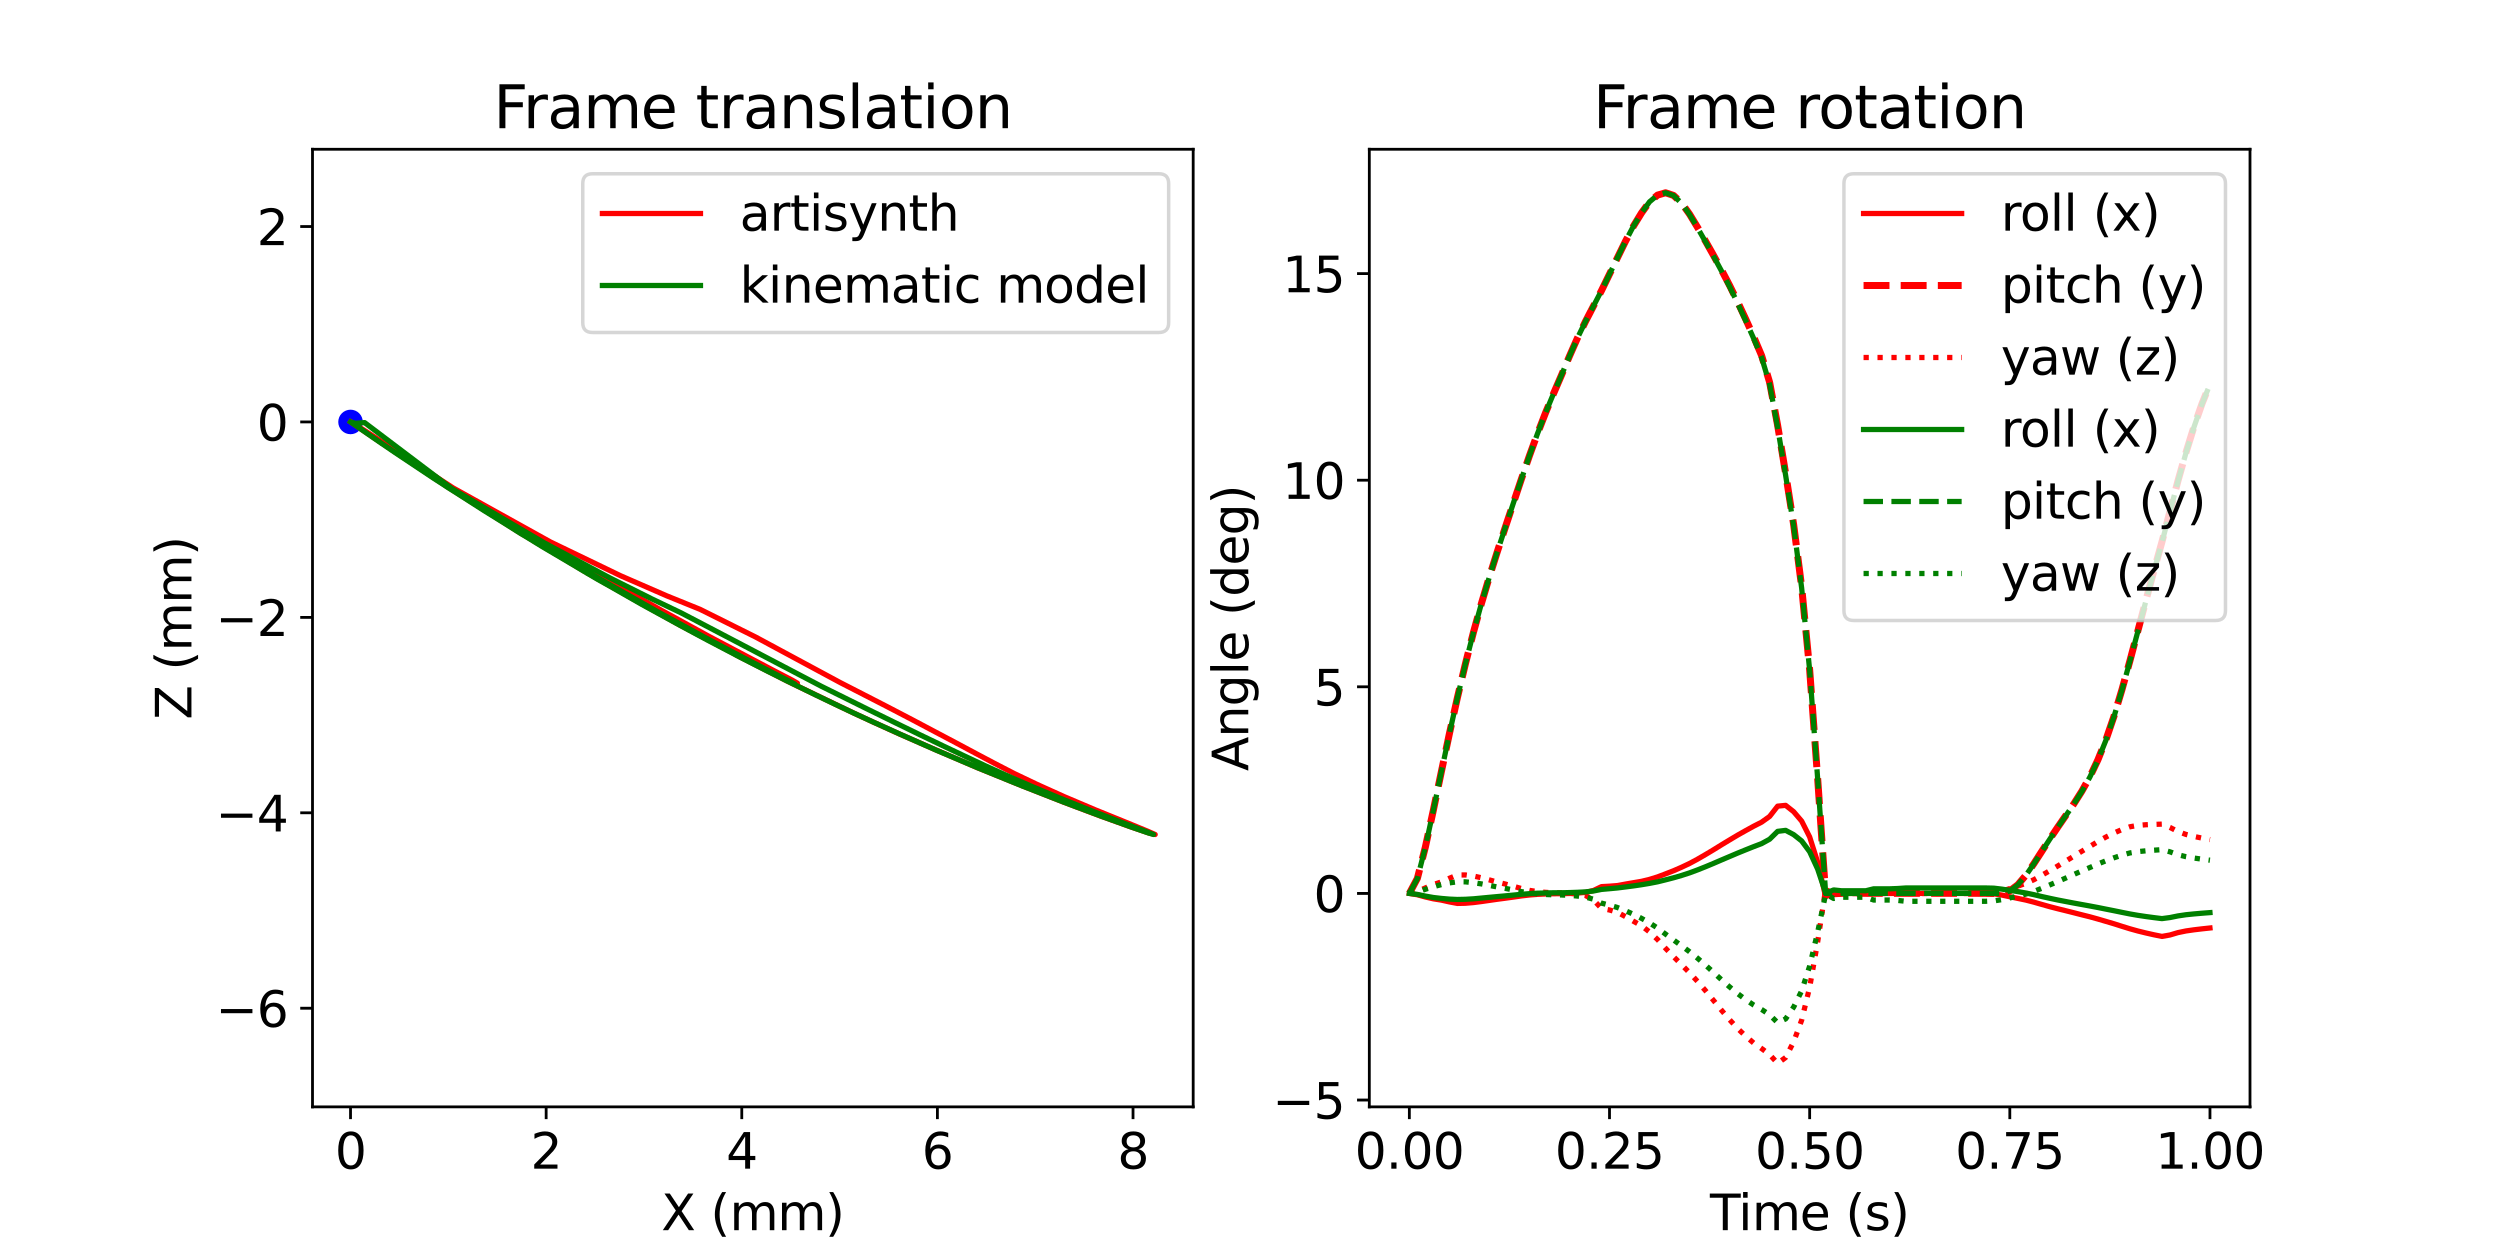 <?xml version="1.0" encoding="utf-8" standalone="no"?>
<!DOCTYPE svg PUBLIC "-//W3C//DTD SVG 1.1//EN"
  "http://www.w3.org/Graphics/SVG/1.1/DTD/svg11.dtd">
<svg height="354.96pt" version="1.1" viewBox="0 0 713.52 354.96" width="713.52pt" xmlns="http://www.w3.org/2000/svg" xmlns:xlink="http://www.w3.org/1999/xlink">
 <defs>
  <style type="text/css">*{stroke-linecap:butt;stroke-linejoin:round;}</style>
 </defs>
 <g id="figure_1">
  <g id="patch_1">
   <path d="M 0 354.96 
L 713.52 354.96 
L 713.52 0 
L 0 0 
z
" style="fill:#ffffff;"/>
  </g>
  <g id="axes_1">
   <g id="patch_2">
    <path d="M 89.19 315.914 
L 340.544 315.914 
L 340.544 42.595 
L 89.19 42.595 
z
" style="fill:#ffffff;"/>
   </g>
   <g id="PathCollection_1">
    <defs>
     <path d="M 0 3 
C 0.796 3 1.559 2.684 2.121 2.121 
C 2.684 1.559 3 0.796 3 0 
C 3 -0.796 2.684 -1.559 2.121 -2.121 
C 1.559 -2.684 0.796 -3 0 -3 
C -0.796 -3 -1.559 -2.684 -2.121 -2.121 
C -2.684 -1.559 -3 -0.796 -3 0 
C -3 0.796 -2.684 1.559 -2.121 2.121 
C -1.559 2.684 -0.796 3 0 3 
z
" id="mba38cf6334" style="stroke:#0000ff;"/>
    </defs>
    <g clip-path="url(#pe59503433f)">
     <use style="fill:#0000ff;stroke:#0000ff;" x="100.042" xlink:href="#mba38cf6334" y="120.428"/>
    </g>
   </g>
   <g id="matplotlib.axis_1">
    <g id="xtick_1">
     <g id="line2d_1">
      <defs>
       <path d="M 0 0 
L 0 3.5 
" id="m2011015e40" style="stroke:#000000;stroke-width:0.8;"/>
      </defs>
      <g>
       <use style="stroke:#000000;stroke-width:0.8;" x="100.042" xlink:href="#m2011015e40" y="315.914"/>
      </g>
     </g>
     <g id="text_1">
      <!-- 0 -->
      <g transform="translate(95.589 333.552)scale(0.14 -0.14)">
       <defs>
        <path d="M 2034 4250 
Q 1547 4250 1301 3770 
Q 1056 3291 1056 2328 
Q 1056 1369 1301 889 
Q 1547 409 2034 409 
Q 2525 409 2770 889 
Q 3016 1369 3016 2328 
Q 3016 3291 2770 3770 
Q 2525 4250 2034 4250 
z
M 2034 4750 
Q 2819 4750 3233 4129 
Q 3647 3509 3647 2328 
Q 3647 1150 3233 529 
Q 2819 -91 2034 -91 
Q 1250 -91 836 529 
Q 422 1150 422 2328 
Q 422 3509 836 4129 
Q 1250 4750 2034 4750 
z
" id="DejaVuSans-30" transform="scale(0.016)"/>
       </defs>
       <use xlink:href="#DejaVuSans-30"/>
      </g>
     </g>
    </g>
    <g id="xtick_2">
     <g id="line2d_2">
      <g>
       <use style="stroke:#000000;stroke-width:0.8;" x="155.876" xlink:href="#m2011015e40" y="315.914"/>
      </g>
     </g>
     <g id="text_2">
      <!-- 2 -->
      <g transform="translate(151.422 333.552)scale(0.14 -0.14)">
       <defs>
        <path d="M 1228 531 
L 3431 531 
L 3431 0 
L 469 0 
L 469 531 
Q 828 903 1448 1529 
Q 2069 2156 2228 2338 
Q 2531 2678 2651 2914 
Q 2772 3150 2772 3378 
Q 2772 3750 2511 3984 
Q 2250 4219 1831 4219 
Q 1534 4219 1204 4116 
Q 875 4013 500 3803 
L 500 4441 
Q 881 4594 1212 4672 
Q 1544 4750 1819 4750 
Q 2544 4750 2975 4387 
Q 3406 4025 3406 3419 
Q 3406 3131 3298 2873 
Q 3191 2616 2906 2266 
Q 2828 2175 2409 1742 
Q 1991 1309 1228 531 
z
" id="DejaVuSans-32" transform="scale(0.016)"/>
       </defs>
       <use xlink:href="#DejaVuSans-32"/>
      </g>
     </g>
    </g>
    <g id="xtick_3">
     <g id="line2d_3">
      <g>
       <use style="stroke:#000000;stroke-width:0.8;" x="211.709" xlink:href="#m2011015e40" y="315.914"/>
      </g>
     </g>
     <g id="text_3">
      <!-- 4 -->
      <g transform="translate(207.255 333.552)scale(0.14 -0.14)">
       <defs>
        <path d="M 2419 4116 
L 825 1625 
L 2419 1625 
L 2419 4116 
z
M 2253 4666 
L 3047 4666 
L 3047 1625 
L 3713 1625 
L 3713 1100 
L 3047 1100 
L 3047 0 
L 2419 0 
L 2419 1100 
L 313 1100 
L 313 1709 
L 2253 4666 
z
" id="DejaVuSans-34" transform="scale(0.016)"/>
       </defs>
       <use xlink:href="#DejaVuSans-34"/>
      </g>
     </g>
    </g>
    <g id="xtick_4">
     <g id="line2d_4">
      <g>
       <use style="stroke:#000000;stroke-width:0.8;" x="267.542" xlink:href="#m2011015e40" y="315.914"/>
      </g>
     </g>
     <g id="text_4">
      <!-- 6 -->
      <g transform="translate(263.088 333.552)scale(0.14 -0.14)">
       <defs>
        <path d="M 2113 2584 
Q 1688 2584 1439 2293 
Q 1191 2003 1191 1497 
Q 1191 994 1439 701 
Q 1688 409 2113 409 
Q 2538 409 2786 701 
Q 3034 994 3034 1497 
Q 3034 2003 2786 2293 
Q 2538 2584 2113 2584 
z
M 3366 4563 
L 3366 3988 
Q 3128 4100 2886 4159 
Q 2644 4219 2406 4219 
Q 1781 4219 1451 3797 
Q 1122 3375 1075 2522 
Q 1259 2794 1537 2939 
Q 1816 3084 2150 3084 
Q 2853 3084 3261 2657 
Q 3669 2231 3669 1497 
Q 3669 778 3244 343 
Q 2819 -91 2113 -91 
Q 1303 -91 875 529 
Q 447 1150 447 2328 
Q 447 3434 972 4092 
Q 1497 4750 2381 4750 
Q 2619 4750 2861 4703 
Q 3103 4656 3366 4563 
z
" id="DejaVuSans-36" transform="scale(0.016)"/>
       </defs>
       <use xlink:href="#DejaVuSans-36"/>
      </g>
     </g>
    </g>
    <g id="xtick_5">
     <g id="line2d_5">
      <g>
       <use style="stroke:#000000;stroke-width:0.8;" x="323.375" xlink:href="#m2011015e40" y="315.914"/>
      </g>
     </g>
     <g id="text_5">
      <!-- 8 -->
      <g transform="translate(318.921 333.552)scale(0.14 -0.14)">
       <defs>
        <path d="M 2034 2216 
Q 1584 2216 1326 1975 
Q 1069 1734 1069 1313 
Q 1069 891 1326 650 
Q 1584 409 2034 409 
Q 2484 409 2743 651 
Q 3003 894 3003 1313 
Q 3003 1734 2745 1975 
Q 2488 2216 2034 2216 
z
M 1403 2484 
Q 997 2584 770 2862 
Q 544 3141 544 3541 
Q 544 4100 942 4425 
Q 1341 4750 2034 4750 
Q 2731 4750 3128 4425 
Q 3525 4100 3525 3541 
Q 3525 3141 3298 2862 
Q 3072 2584 2669 2484 
Q 3125 2378 3379 2068 
Q 3634 1759 3634 1313 
Q 3634 634 3220 271 
Q 2806 -91 2034 -91 
Q 1263 -91 848 271 
Q 434 634 434 1313 
Q 434 1759 690 2068 
Q 947 2378 1403 2484 
z
M 1172 3481 
Q 1172 3119 1398 2916 
Q 1625 2713 2034 2713 
Q 2441 2713 2670 2916 
Q 2900 3119 2900 3481 
Q 2900 3844 2670 4047 
Q 2441 4250 2034 4250 
Q 1625 4250 1398 4047 
Q 1172 3844 1172 3481 
z
" id="DejaVuSans-38" transform="scale(0.016)"/>
       </defs>
       <use xlink:href="#DejaVuSans-38"/>
      </g>
     </g>
    </g>
    <g id="text_6">
     <!-- X (mm) -->
     <g transform="translate(188.748 351.102)scale(0.14 -0.14)">
      <defs>
       <path d="M 403 4666 
L 1081 4666 
L 2241 2931 
L 3406 4666 
L 4084 4666 
L 2584 2425 
L 4184 0 
L 3506 0 
L 2194 1984 
L 872 0 
L 191 0 
L 1856 2491 
L 403 4666 
z
" id="DejaVuSans-58" transform="scale(0.016)"/>
       <path id="DejaVuSans-20" transform="scale(0.016)"/>
       <path d="M 1984 4856 
Q 1566 4138 1362 3434 
Q 1159 2731 1159 2009 
Q 1159 1288 1364 580 
Q 1569 -128 1984 -844 
L 1484 -844 
Q 1016 -109 783 600 
Q 550 1309 550 2009 
Q 550 2706 781 3412 
Q 1013 4119 1484 4856 
L 1984 4856 
z
" id="DejaVuSans-28" transform="scale(0.016)"/>
       <path d="M 3328 2828 
Q 3544 3216 3844 3400 
Q 4144 3584 4550 3584 
Q 5097 3584 5394 3201 
Q 5691 2819 5691 2113 
L 5691 0 
L 5113 0 
L 5113 2094 
Q 5113 2597 4934 2840 
Q 4756 3084 4391 3084 
Q 3944 3084 3684 2787 
Q 3425 2491 3425 1978 
L 3425 0 
L 2847 0 
L 2847 2094 
Q 2847 2600 2669 2842 
Q 2491 3084 2119 3084 
Q 1678 3084 1418 2786 
Q 1159 2488 1159 1978 
L 1159 0 
L 581 0 
L 581 3500 
L 1159 3500 
L 1159 2956 
Q 1356 3278 1631 3431 
Q 1906 3584 2284 3584 
Q 2666 3584 2933 3390 
Q 3200 3197 3328 2828 
z
" id="DejaVuSans-6d" transform="scale(0.016)"/>
       <path d="M 513 4856 
L 1013 4856 
Q 1481 4119 1714 3412 
Q 1947 2706 1947 2009 
Q 1947 1309 1714 600 
Q 1481 -109 1013 -844 
L 513 -844 
Q 928 -128 1133 580 
Q 1338 1288 1338 2009 
Q 1338 2731 1133 3434 
Q 928 4138 513 4856 
z
" id="DejaVuSans-29" transform="scale(0.016)"/>
      </defs>
      <use xlink:href="#DejaVuSans-58"/>
      <use x="68.506" xlink:href="#DejaVuSans-20"/>
      <use x="100.293" xlink:href="#DejaVuSans-28"/>
      <use x="139.307" xlink:href="#DejaVuSans-6d"/>
      <use x="236.719" xlink:href="#DejaVuSans-6d"/>
      <use x="334.131" xlink:href="#DejaVuSans-29"/>
     </g>
    </g>
   </g>
   <g id="matplotlib.axis_2">
    <g id="ytick_1">
     <g id="line2d_6">
      <defs>
       <path d="M 0 0 
L -3.5 0 
" id="mb237caf144" style="stroke:#000000;stroke-width:0.8;"/>
      </defs>
      <g>
       <use style="stroke:#000000;stroke-width:0.8;" x="89.19" xlink:href="#mb237caf144" y="287.758"/>
      </g>
     </g>
     <g id="text_7">
      <!-- −6 -->
      <g transform="translate(61.551 293.077)scale(0.14 -0.14)">
       <defs>
        <path d="M 678 2272 
L 4684 2272 
L 4684 1741 
L 678 1741 
L 678 2272 
z
" id="DejaVuSans-2212" transform="scale(0.016)"/>
       </defs>
       <use xlink:href="#DejaVuSans-2212"/>
       <use x="83.789" xlink:href="#DejaVuSans-36"/>
      </g>
     </g>
    </g>
    <g id="ytick_2">
     <g id="line2d_7">
      <g>
       <use style="stroke:#000000;stroke-width:0.8;" x="89.19" xlink:href="#mb237caf144" y="231.981"/>
      </g>
     </g>
     <g id="text_8">
      <!-- −4 -->
      <g transform="translate(61.551 237.3)scale(0.14 -0.14)">
       <use xlink:href="#DejaVuSans-2212"/>
       <use x="83.789" xlink:href="#DejaVuSans-34"/>
      </g>
     </g>
    </g>
    <g id="ytick_3">
     <g id="line2d_8">
      <g>
       <use style="stroke:#000000;stroke-width:0.8;" x="89.19" xlink:href="#mb237caf144" y="176.205"/>
      </g>
     </g>
     <g id="text_9">
      <!-- −2 -->
      <g transform="translate(61.551 181.523)scale(0.14 -0.14)">
       <use xlink:href="#DejaVuSans-2212"/>
       <use x="83.789" xlink:href="#DejaVuSans-32"/>
      </g>
     </g>
    </g>
    <g id="ytick_4">
     <g id="line2d_9">
      <g>
       <use style="stroke:#000000;stroke-width:0.8;" x="89.19" xlink:href="#mb237caf144" y="120.428"/>
      </g>
     </g>
     <g id="text_10">
      <!-- 0 -->
      <g transform="translate(73.282 125.747)scale(0.14 -0.14)">
       <use xlink:href="#DejaVuSans-30"/>
      </g>
     </g>
    </g>
    <g id="ytick_5">
     <g id="line2d_10">
      <g>
       <use style="stroke:#000000;stroke-width:0.8;" x="89.19" xlink:href="#mb237caf144" y="64.651"/>
      </g>
     </g>
     <g id="text_11">
      <!-- 2 -->
      <g transform="translate(73.282 69.97)scale(0.14 -0.14)">
       <use xlink:href="#DejaVuSans-32"/>
      </g>
     </g>
    </g>
    <g id="text_12">
     <!-- Z (mm) -->
     <g transform="translate(54.639 205.374)rotate(-90)scale(0.14 -0.14)">
      <defs>
       <path d="M 359 4666 
L 4025 4666 
L 4025 4184 
L 1075 531 
L 4097 531 
L 4097 0 
L 288 0 
L 288 481 
L 3238 4134 
L 359 4134 
L 359 4666 
z
" id="DejaVuSans-5a" transform="scale(0.016)"/>
      </defs>
      <use xlink:href="#DejaVuSans-5a"/>
      <use x="68.506" xlink:href="#DejaVuSans-20"/>
      <use x="100.293" xlink:href="#DejaVuSans-28"/>
      <use x="139.307" xlink:href="#DejaVuSans-6d"/>
      <use x="236.719" xlink:href="#DejaVuSans-6d"/>
      <use x="334.131" xlink:href="#DejaVuSans-29"/>
     </g>
    </g>
   </g>
   <g id="line2d_11">
    <path clip-path="url(#pe59503433f)" d="M 100.042 120.428 
L 109.014 126.509 
L 127.678 138.942 
L 148.497 152.107 
L 167.552 163.492 
L 183.036 172.295 
L 194.336 178.561 
L 202.005 182.596 
L 206.656 185.054 
L 208.973 186.276 
L 209.842 186.755 
L 210.107 186.917 
L 210.398 187.09 
L 211.604 187.707 
L 213.839 188.849 
L 216.472 190.193 
L 219.163 191.567 
L 221.837 192.932 
L 224.487 194.285 
L 227.688 195.858 
L 232.9 198.359 
L 238.373 200.985 
L 243.486 203.438 
L 249.201 206.084 
L 256.775 209.515 
L 267.174 214.061 
L 278.983 219.121 
L 291.691 224.277 
L 303.742 229.012 
L 314.003 232.876 
L 322.853 236.045 
L 327.994 237.768 
L 329.691 238.172 
L 327.375 237.154 
L 321.14 234.597 
L 312.635 231.144 
L 303.729 227.369 
L 295.953 223.861 
L 289.462 220.767 
L 283.811 217.852 
L 278.49 215.034 
L 272.806 211.997 
L 266.809 208.829 
L 260.371 205.42 
L 252.913 201.534 
L 239.798 194.804 
L 215.65 181.805 
L 199.806 173.909 
L 190.274 170.047 
L 177.136 164.327 
L 157.083 154.669 
L 129.38 139.288 
L 103.236 122.357 
L 101.25 121.138 
L 100.112 120.366 
L 100.112 120.366 
L 100.112 120.366 
L 100.112 120.366 
L 100.07 120.337 
L 100.07 120.337 
L 100.07 120.337 
L 100.066 120.342 
L 100.055 120.355 
L 100.055 120.355 
L 100.055 120.355 
L 100.055 120.355 
L 100.055 120.355 
L 100.055 120.355 
L 100.055 120.355 
L 100.055 120.355 
L 100.055 120.355 
L 100.055 120.355 
L 100.056 120.356 
L 100.376 120.572 
L 101.616 121.415 
L 105.245 123.879 
L 112.629 128.894 
L 124 136.453 
L 138.455 145.725 
L 154.561 155.684 
L 170.721 165.181 
L 185.79 173.648 
L 199.343 180.938 
L 210.766 186.851 
L 219.635 191.288 
L 225.326 193.995 
L 227.58 194.979 
L 226.11 194.124 
L 221.3 191.627 
L 213.405 187.463 
L 202.579 181.746 
L 188.774 174.183 
L 173.749 165.661 
L 159.171 157.118 
L 146.292 149.245 
L 140.309 145.681 
L 137.785 144.232 
L 136.028 143.225 
L 134.802 142.522 
L 133.784 141.938 
L 132.875 141.416 
" style="fill:none;stroke:#ff0000;stroke-linecap:square;stroke-width:1.5;"/>
   </g>
   <g id="line2d_12">
    <path clip-path="url(#pe59503433f)" d="M 100.042 120.428 
L 108.97 126.598 
L 127.636 139.017 
L 148.452 152.169 
L 167.498 163.553 
L 182.949 172.377 
L 194.253 178.582 
L 201.883 182.679 
L 206.546 185.125 
L 208.882 186.335 
L 209.767 186.806 
L 210.048 186.959 
L 210.351 187.126 
L 211.564 187.745 
L 213.802 188.891 
L 216.439 190.235 
L 219.132 191.607 
L 221.829 192.943 
L 224.48 194.293 
L 227.695 195.85 
L 232.881 198.384 
L 238.356 201.007 
L 243.488 203.437 
L 249.206 206.072 
L 256.756 209.48 
L 267.12 214.064 
L 278.945 219.095 
L 291.619 224.256 
L 303.663 228.96 
L 313.911 232.804 
L 322.69 235.978 
L 327.706 237.723 
L 329.223 238.166 
L 326.709 237.184 
L 320.199 234.726 
L 311.42 231.341 
L 302.178 227.658 
L 294.016 224.246 
L 287.108 221.234 
L 280.968 218.444 
L 275.175 215.722 
L 269.004 212.801 
L 262.574 209.716 
L 255.732 206.385 
L 247.934 202.566 
L 234.449 195.888 
L 209.739 182.943 
L 194.389 174.918 
L 185.928 170.872 
L 174.05 164.925 
L 155.466 155.002 
L 128.966 139.449 
L 104.059 120.616 
L 101.417 120.804 
L 100.075 120.454 
L 100.075 120.454 
L 100.075 120.454 
L 100.075 120.454 
L 100.042 120.428 
L 100.042 120.428 
L 100.043 120.428 
L 100.042 120.428 
L 100.042 120.428 
L 100.042 120.428 
L 100.042 120.428 
L 100.042 120.428 
L 100.042 120.428 
L 100.042 120.428 
L 100.042 120.428 
L 100.042 120.428 
L 100.042 120.428 
L 100.042 120.428 
L 100.043 120.428 
L 100.402 120.559 
L 101.618 121.435 
L 105.189 123.992 
L 112.548 129.027 
L 123.897 136.593 
L 138.332 145.849 
L 154.403 155.797 
L 170.507 165.314 
L 185.535 173.756 
L 199 181.099 
L 210.355 187.01 
L 219.135 191.469 
L 224.722 194.21 
L 226.857 195.237 
L 225.281 194.391 
L 220.365 191.901 
L 212.345 187.777 
L 201.433 182.041 
L 187.546 174.496 
L 172.465 165.973 
L 157.861 157.398 
L 144.953 149.498 
L 139.071 145.894 
L 136.662 144.43 
L 134.982 143.407 
L 133.808 142.693 
L 132.841 142.088 
L 131.974 141.551 
" style="fill:none;stroke:#008000;stroke-linecap:square;stroke-width:1.5;"/>
   </g>
   <g id="patch_3">
    <path d="M 89.19 315.914 
L 89.19 42.595 
" style="fill:none;stroke:#000000;stroke-linecap:square;stroke-linejoin:miter;stroke-width:0.8;"/>
   </g>
   <g id="patch_4">
    <path d="M 340.544 315.914 
L 340.544 42.595 
" style="fill:none;stroke:#000000;stroke-linecap:square;stroke-linejoin:miter;stroke-width:0.8;"/>
   </g>
   <g id="patch_5">
    <path d="M 89.19 315.914 
L 340.544 315.914 
" style="fill:none;stroke:#000000;stroke-linecap:square;stroke-linejoin:miter;stroke-width:0.8;"/>
   </g>
   <g id="patch_6">
    <path d="M 89.19 42.595 
L 340.544 42.595 
" style="fill:none;stroke:#000000;stroke-linecap:square;stroke-linejoin:miter;stroke-width:0.8;"/>
   </g>
   <g id="text_13">
    <!-- Frame translation -->
    <g transform="translate(140.859 36.595)scale(0.168 -0.168)">
     <defs>
      <path d="M 628 4666 
L 3309 4666 
L 3309 4134 
L 1259 4134 
L 1259 2759 
L 3109 2759 
L 3109 2228 
L 1259 2228 
L 1259 0 
L 628 0 
L 628 4666 
z
" id="DejaVuSans-46" transform="scale(0.016)"/>
      <path d="M 2631 2963 
Q 2534 3019 2420 3045 
Q 2306 3072 2169 3072 
Q 1681 3072 1420 2755 
Q 1159 2438 1159 1844 
L 1159 0 
L 581 0 
L 581 3500 
L 1159 3500 
L 1159 2956 
Q 1341 3275 1631 3429 
Q 1922 3584 2338 3584 
Q 2397 3584 2469 3576 
Q 2541 3569 2628 3553 
L 2631 2963 
z
" id="DejaVuSans-72" transform="scale(0.016)"/>
      <path d="M 2194 1759 
Q 1497 1759 1228 1600 
Q 959 1441 959 1056 
Q 959 750 1161 570 
Q 1363 391 1709 391 
Q 2188 391 2477 730 
Q 2766 1069 2766 1631 
L 2766 1759 
L 2194 1759 
z
M 3341 1997 
L 3341 0 
L 2766 0 
L 2766 531 
Q 2569 213 2275 61 
Q 1981 -91 1556 -91 
Q 1019 -91 701 211 
Q 384 513 384 1019 
Q 384 1609 779 1909 
Q 1175 2209 1959 2209 
L 2766 2209 
L 2766 2266 
Q 2766 2663 2505 2880 
Q 2244 3097 1772 3097 
Q 1472 3097 1187 3025 
Q 903 2953 641 2809 
L 641 3341 
Q 956 3463 1253 3523 
Q 1550 3584 1831 3584 
Q 2591 3584 2966 3190 
Q 3341 2797 3341 1997 
z
" id="DejaVuSans-61" transform="scale(0.016)"/>
      <path d="M 3597 1894 
L 3597 1613 
L 953 1613 
Q 991 1019 1311 708 
Q 1631 397 2203 397 
Q 2534 397 2845 478 
Q 3156 559 3463 722 
L 3463 178 
Q 3153 47 2828 -22 
Q 2503 -91 2169 -91 
Q 1331 -91 842 396 
Q 353 884 353 1716 
Q 353 2575 817 3079 
Q 1281 3584 2069 3584 
Q 2775 3584 3186 3129 
Q 3597 2675 3597 1894 
z
M 3022 2063 
Q 3016 2534 2758 2815 
Q 2500 3097 2075 3097 
Q 1594 3097 1305 2825 
Q 1016 2553 972 2059 
L 3022 2063 
z
" id="DejaVuSans-65" transform="scale(0.016)"/>
      <path d="M 1172 4494 
L 1172 3500 
L 2356 3500 
L 2356 3053 
L 1172 3053 
L 1172 1153 
Q 1172 725 1289 603 
Q 1406 481 1766 481 
L 2356 481 
L 2356 0 
L 1766 0 
Q 1100 0 847 248 
Q 594 497 594 1153 
L 594 3053 
L 172 3053 
L 172 3500 
L 594 3500 
L 594 4494 
L 1172 4494 
z
" id="DejaVuSans-74" transform="scale(0.016)"/>
      <path d="M 3513 2113 
L 3513 0 
L 2938 0 
L 2938 2094 
Q 2938 2591 2744 2837 
Q 2550 3084 2163 3084 
Q 1697 3084 1428 2787 
Q 1159 2491 1159 1978 
L 1159 0 
L 581 0 
L 581 3500 
L 1159 3500 
L 1159 2956 
Q 1366 3272 1645 3428 
Q 1925 3584 2291 3584 
Q 2894 3584 3203 3211 
Q 3513 2838 3513 2113 
z
" id="DejaVuSans-6e" transform="scale(0.016)"/>
      <path d="M 2834 3397 
L 2834 2853 
Q 2591 2978 2328 3040 
Q 2066 3103 1784 3103 
Q 1356 3103 1142 2972 
Q 928 2841 928 2578 
Q 928 2378 1081 2264 
Q 1234 2150 1697 2047 
L 1894 2003 
Q 2506 1872 2764 1633 
Q 3022 1394 3022 966 
Q 3022 478 2636 193 
Q 2250 -91 1575 -91 
Q 1294 -91 989 -36 
Q 684 19 347 128 
L 347 722 
Q 666 556 975 473 
Q 1284 391 1588 391 
Q 1994 391 2212 530 
Q 2431 669 2431 922 
Q 2431 1156 2273 1281 
Q 2116 1406 1581 1522 
L 1381 1569 
Q 847 1681 609 1914 
Q 372 2147 372 2553 
Q 372 3047 722 3315 
Q 1072 3584 1716 3584 
Q 2034 3584 2315 3537 
Q 2597 3491 2834 3397 
z
" id="DejaVuSans-73" transform="scale(0.016)"/>
      <path d="M 603 4863 
L 1178 4863 
L 1178 0 
L 603 0 
L 603 4863 
z
" id="DejaVuSans-6c" transform="scale(0.016)"/>
      <path d="M 603 3500 
L 1178 3500 
L 1178 0 
L 603 0 
L 603 3500 
z
M 603 4863 
L 1178 4863 
L 1178 4134 
L 603 4134 
L 603 4863 
z
" id="DejaVuSans-69" transform="scale(0.016)"/>
      <path d="M 1959 3097 
Q 1497 3097 1228 2736 
Q 959 2375 959 1747 
Q 959 1119 1226 758 
Q 1494 397 1959 397 
Q 2419 397 2687 759 
Q 2956 1122 2956 1747 
Q 2956 2369 2687 2733 
Q 2419 3097 1959 3097 
z
M 1959 3584 
Q 2709 3584 3137 3096 
Q 3566 2609 3566 1747 
Q 3566 888 3137 398 
Q 2709 -91 1959 -91 
Q 1206 -91 779 398 
Q 353 888 353 1747 
Q 353 2609 779 3096 
Q 1206 3584 1959 3584 
z
" id="DejaVuSans-6f" transform="scale(0.016)"/>
     </defs>
     <use xlink:href="#DejaVuSans-46"/>
     <use x="50.27" xlink:href="#DejaVuSans-72"/>
     <use x="91.383" xlink:href="#DejaVuSans-61"/>
     <use x="152.662" xlink:href="#DejaVuSans-6d"/>
     <use x="250.074" xlink:href="#DejaVuSans-65"/>
     <use x="311.598" xlink:href="#DejaVuSans-20"/>
     <use x="343.385" xlink:href="#DejaVuSans-74"/>
     <use x="382.594" xlink:href="#DejaVuSans-72"/>
     <use x="423.707" xlink:href="#DejaVuSans-61"/>
     <use x="484.986" xlink:href="#DejaVuSans-6e"/>
     <use x="548.365" xlink:href="#DejaVuSans-73"/>
     <use x="600.465" xlink:href="#DejaVuSans-6c"/>
     <use x="628.248" xlink:href="#DejaVuSans-61"/>
     <use x="689.527" xlink:href="#DejaVuSans-74"/>
     <use x="728.736" xlink:href="#DejaVuSans-69"/>
     <use x="756.52" xlink:href="#DejaVuSans-6f"/>
     <use x="817.701" xlink:href="#DejaVuSans-6e"/>
    </g>
   </g>
   <g id="legend_1">
    <g id="patch_7">
     <path d="M 169.125 94.894 
L 330.744 94.894 
Q 333.544 94.894 333.544 92.094 
L 333.544 52.395 
Q 333.544 49.595 330.744 49.595 
L 169.125 49.595 
Q 166.325 49.595 166.325 52.395 
L 166.325 92.094 
Q 166.325 94.894 169.125 94.894 
z
" style="fill:#ffffff;opacity:0.8;stroke:#cccccc;stroke-linejoin:miter;"/>
    </g>
    <g id="line2d_13">
     <path d="M 171.925 60.933 
L 199.925 60.933 
" style="fill:none;stroke:#ff0000;stroke-linecap:square;stroke-width:1.5;"/>
    </g>
    <g id="line2d_14"/>
    <g id="text_14">
     <!-- artisynth -->
     <g transform="translate(211.125 65.833)scale(0.14 -0.14)">
      <defs>
       <path d="M 2059 -325 
Q 1816 -950 1584 -1140 
Q 1353 -1331 966 -1331 
L 506 -1331 
L 506 -850 
L 844 -850 
Q 1081 -850 1212 -737 
Q 1344 -625 1503 -206 
L 1606 56 
L 191 3500 
L 800 3500 
L 1894 763 
L 2988 3500 
L 3597 3500 
L 2059 -325 
z
" id="DejaVuSans-79" transform="scale(0.016)"/>
       <path d="M 3513 2113 
L 3513 0 
L 2938 0 
L 2938 2094 
Q 2938 2591 2744 2837 
Q 2550 3084 2163 3084 
Q 1697 3084 1428 2787 
Q 1159 2491 1159 1978 
L 1159 0 
L 581 0 
L 581 4863 
L 1159 4863 
L 1159 2956 
Q 1366 3272 1645 3428 
Q 1925 3584 2291 3584 
Q 2894 3584 3203 3211 
Q 3513 2838 3513 2113 
z
" id="DejaVuSans-68" transform="scale(0.016)"/>
      </defs>
      <use xlink:href="#DejaVuSans-61"/>
      <use x="61.279" xlink:href="#DejaVuSans-72"/>
      <use x="102.393" xlink:href="#DejaVuSans-74"/>
      <use x="141.602" xlink:href="#DejaVuSans-69"/>
      <use x="169.385" xlink:href="#DejaVuSans-73"/>
      <use x="221.484" xlink:href="#DejaVuSans-79"/>
      <use x="280.664" xlink:href="#DejaVuSans-6e"/>
      <use x="344.043" xlink:href="#DejaVuSans-74"/>
      <use x="383.252" xlink:href="#DejaVuSans-68"/>
     </g>
    </g>
    <g id="line2d_15">
     <path d="M 171.925 81.482 
L 199.925 81.482 
" style="fill:none;stroke:#008000;stroke-linecap:square;stroke-width:1.5;"/>
    </g>
    <g id="line2d_16"/>
    <g id="text_15">
     <!-- kinematic model -->
     <g transform="translate(211.125 86.382)scale(0.14 -0.14)">
      <defs>
       <path d="M 581 4863 
L 1159 4863 
L 1159 1991 
L 2875 3500 
L 3609 3500 
L 1753 1863 
L 3688 0 
L 2938 0 
L 1159 1709 
L 1159 0 
L 581 0 
L 581 4863 
z
" id="DejaVuSans-6b" transform="scale(0.016)"/>
       <path d="M 3122 3366 
L 3122 2828 
Q 2878 2963 2633 3030 
Q 2388 3097 2138 3097 
Q 1578 3097 1268 2742 
Q 959 2388 959 1747 
Q 959 1106 1268 751 
Q 1578 397 2138 397 
Q 2388 397 2633 464 
Q 2878 531 3122 666 
L 3122 134 
Q 2881 22 2623 -34 
Q 2366 -91 2075 -91 
Q 1284 -91 818 406 
Q 353 903 353 1747 
Q 353 2603 823 3093 
Q 1294 3584 2113 3584 
Q 2378 3584 2631 3529 
Q 2884 3475 3122 3366 
z
" id="DejaVuSans-63" transform="scale(0.016)"/>
       <path d="M 2906 2969 
L 2906 4863 
L 3481 4863 
L 3481 0 
L 2906 0 
L 2906 525 
Q 2725 213 2448 61 
Q 2172 -91 1784 -91 
Q 1150 -91 751 415 
Q 353 922 353 1747 
Q 353 2572 751 3078 
Q 1150 3584 1784 3584 
Q 2172 3584 2448 3432 
Q 2725 3281 2906 2969 
z
M 947 1747 
Q 947 1113 1208 752 
Q 1469 391 1925 391 
Q 2381 391 2643 752 
Q 2906 1113 2906 1747 
Q 2906 2381 2643 2742 
Q 2381 3103 1925 3103 
Q 1469 3103 1208 2742 
Q 947 2381 947 1747 
z
" id="DejaVuSans-64" transform="scale(0.016)"/>
      </defs>
      <use xlink:href="#DejaVuSans-6b"/>
      <use x="57.91" xlink:href="#DejaVuSans-69"/>
      <use x="85.693" xlink:href="#DejaVuSans-6e"/>
      <use x="149.072" xlink:href="#DejaVuSans-65"/>
      <use x="210.596" xlink:href="#DejaVuSans-6d"/>
      <use x="308.008" xlink:href="#DejaVuSans-61"/>
      <use x="369.287" xlink:href="#DejaVuSans-74"/>
      <use x="408.496" xlink:href="#DejaVuSans-69"/>
      <use x="436.279" xlink:href="#DejaVuSans-63"/>
      <use x="491.26" xlink:href="#DejaVuSans-20"/>
      <use x="523.047" xlink:href="#DejaVuSans-6d"/>
      <use x="620.459" xlink:href="#DejaVuSans-6f"/>
      <use x="681.641" xlink:href="#DejaVuSans-64"/>
      <use x="745.117" xlink:href="#DejaVuSans-65"/>
      <use x="806.641" xlink:href="#DejaVuSans-6c"/>
     </g>
    </g>
   </g>
  </g>
  <g id="axes_2">
   <g id="patch_8">
    <path d="M 390.814 315.914 
L 642.168 315.914 
L 642.168 42.595 
L 390.814 42.595 
z
" style="fill:#ffffff;"/>
   </g>
   <g id="matplotlib.axis_3">
    <g id="xtick_6">
     <g id="line2d_17">
      <g>
       <use style="stroke:#000000;stroke-width:0.8;" x="402.24" xlink:href="#m2011015e40" y="315.914"/>
      </g>
     </g>
     <g id="text_16">
      <!-- 0.00 -->
      <g transform="translate(386.654 333.552)scale(0.14 -0.14)">
       <defs>
        <path d="M 684 794 
L 1344 794 
L 1344 0 
L 684 0 
L 684 794 
z
" id="DejaVuSans-2e" transform="scale(0.016)"/>
       </defs>
       <use xlink:href="#DejaVuSans-30"/>
       <use x="63.623" xlink:href="#DejaVuSans-2e"/>
       <use x="95.41" xlink:href="#DejaVuSans-30"/>
       <use x="159.033" xlink:href="#DejaVuSans-30"/>
      </g>
     </g>
    </g>
    <g id="xtick_7">
     <g id="line2d_18">
      <g>
       <use style="stroke:#000000;stroke-width:0.8;" x="459.365" xlink:href="#m2011015e40" y="315.914"/>
      </g>
     </g>
     <g id="text_17">
      <!-- 0.25 -->
      <g transform="translate(443.779 333.552)scale(0.14 -0.14)">
       <defs>
        <path d="M 691 4666 
L 3169 4666 
L 3169 4134 
L 1269 4134 
L 1269 2991 
Q 1406 3038 1543 3061 
Q 1681 3084 1819 3084 
Q 2600 3084 3056 2656 
Q 3513 2228 3513 1497 
Q 3513 744 3044 326 
Q 2575 -91 1722 -91 
Q 1428 -91 1123 -41 
Q 819 9 494 109 
L 494 744 
Q 775 591 1075 516 
Q 1375 441 1709 441 
Q 2250 441 2565 725 
Q 2881 1009 2881 1497 
Q 2881 1984 2565 2268 
Q 2250 2553 1709 2553 
Q 1456 2553 1204 2497 
Q 953 2441 691 2322 
L 691 4666 
z
" id="DejaVuSans-35" transform="scale(0.016)"/>
       </defs>
       <use xlink:href="#DejaVuSans-30"/>
       <use x="63.623" xlink:href="#DejaVuSans-2e"/>
       <use x="95.41" xlink:href="#DejaVuSans-32"/>
       <use x="159.033" xlink:href="#DejaVuSans-35"/>
      </g>
     </g>
    </g>
    <g id="xtick_8">
     <g id="line2d_19">
      <g>
       <use style="stroke:#000000;stroke-width:0.8;" x="516.491" xlink:href="#m2011015e40" y="315.914"/>
      </g>
     </g>
     <g id="text_18">
      <!-- 0.50 -->
      <g transform="translate(500.905 333.552)scale(0.14 -0.14)">
       <use xlink:href="#DejaVuSans-30"/>
       <use x="63.623" xlink:href="#DejaVuSans-2e"/>
       <use x="95.41" xlink:href="#DejaVuSans-35"/>
       <use x="159.033" xlink:href="#DejaVuSans-30"/>
      </g>
     </g>
    </g>
    <g id="xtick_9">
     <g id="line2d_20">
      <g>
       <use style="stroke:#000000;stroke-width:0.8;" x="573.617" xlink:href="#m2011015e40" y="315.914"/>
      </g>
     </g>
     <g id="text_19">
      <!-- 0.75 -->
      <g transform="translate(558.031 333.552)scale(0.14 -0.14)">
       <defs>
        <path d="M 525 4666 
L 3525 4666 
L 3525 4397 
L 1831 0 
L 1172 0 
L 2766 4134 
L 525 4134 
L 525 4666 
z
" id="DejaVuSans-37" transform="scale(0.016)"/>
       </defs>
       <use xlink:href="#DejaVuSans-30"/>
       <use x="63.623" xlink:href="#DejaVuSans-2e"/>
       <use x="95.41" xlink:href="#DejaVuSans-37"/>
       <use x="159.033" xlink:href="#DejaVuSans-35"/>
      </g>
     </g>
    </g>
    <g id="xtick_10">
     <g id="line2d_21">
      <g>
       <use style="stroke:#000000;stroke-width:0.8;" x="630.743" xlink:href="#m2011015e40" y="315.914"/>
      </g>
     </g>
     <g id="text_20">
      <!-- 1.00 -->
      <g transform="translate(615.157 333.552)scale(0.14 -0.14)">
       <defs>
        <path d="M 794 531 
L 1825 531 
L 1825 4091 
L 703 3866 
L 703 4441 
L 1819 4666 
L 2450 4666 
L 2450 531 
L 3481 531 
L 3481 0 
L 794 0 
L 794 531 
z
" id="DejaVuSans-31" transform="scale(0.016)"/>
       </defs>
       <use xlink:href="#DejaVuSans-31"/>
       <use x="63.623" xlink:href="#DejaVuSans-2e"/>
       <use x="95.41" xlink:href="#DejaVuSans-30"/>
       <use x="159.033" xlink:href="#DejaVuSans-30"/>
      </g>
     </g>
    </g>
    <g id="text_21">
     <!-- Time (s) -->
     <g transform="translate(488.031 351.102)scale(0.14 -0.14)">
      <defs>
       <path d="M -19 4666 
L 3928 4666 
L 3928 4134 
L 2272 4134 
L 2272 0 
L 1638 0 
L 1638 4134 
L -19 4134 
L -19 4666 
z
" id="DejaVuSans-54" transform="scale(0.016)"/>
      </defs>
      <use xlink:href="#DejaVuSans-54"/>
      <use x="57.959" xlink:href="#DejaVuSans-69"/>
      <use x="85.742" xlink:href="#DejaVuSans-6d"/>
      <use x="183.154" xlink:href="#DejaVuSans-65"/>
      <use x="244.678" xlink:href="#DejaVuSans-20"/>
      <use x="276.465" xlink:href="#DejaVuSans-28"/>
      <use x="315.479" xlink:href="#DejaVuSans-73"/>
      <use x="367.578" xlink:href="#DejaVuSans-29"/>
     </g>
    </g>
   </g>
   <g id="matplotlib.axis_4">
    <g id="ytick_6">
     <g id="line2d_22">
      <g>
       <use style="stroke:#000000;stroke-width:0.8;" x="390.814" xlink:href="#mb237caf144" y="313.959"/>
      </g>
     </g>
     <g id="text_22">
      <!-- −5 -->
      <g transform="translate(363.175 319.278)scale(0.14 -0.14)">
       <use xlink:href="#DejaVuSans-2212"/>
       <use x="83.789" xlink:href="#DejaVuSans-35"/>
      </g>
     </g>
    </g>
    <g id="ytick_7">
     <g id="line2d_23">
      <g>
       <use style="stroke:#000000;stroke-width:0.8;" x="390.814" xlink:href="#mb237caf144" y="254.993"/>
      </g>
     </g>
     <g id="text_23">
      <!-- 0 -->
      <g transform="translate(374.907 260.311)scale(0.14 -0.14)">
       <use xlink:href="#DejaVuSans-30"/>
      </g>
     </g>
    </g>
    <g id="ytick_8">
     <g id="line2d_24">
      <g>
       <use style="stroke:#000000;stroke-width:0.8;" x="390.814" xlink:href="#mb237caf144" y="196.026"/>
      </g>
     </g>
     <g id="text_24">
      <!-- 5 -->
      <g transform="translate(374.907 201.345)scale(0.14 -0.14)">
       <use xlink:href="#DejaVuSans-35"/>
      </g>
     </g>
    </g>
    <g id="ytick_9">
     <g id="line2d_25">
      <g>
       <use style="stroke:#000000;stroke-width:0.8;" x="390.814" xlink:href="#mb237caf144" y="137.059"/>
      </g>
     </g>
     <g id="text_25">
      <!-- 10 -->
      <g transform="translate(365.999 142.378)scale(0.14 -0.14)">
       <use xlink:href="#DejaVuSans-31"/>
       <use x="63.623" xlink:href="#DejaVuSans-30"/>
      </g>
     </g>
    </g>
    <g id="ytick_10">
     <g id="line2d_26">
      <g>
       <use style="stroke:#000000;stroke-width:0.8;" x="390.814" xlink:href="#mb237caf144" y="78.092"/>
      </g>
     </g>
     <g id="text_26">
      <!-- 15 -->
      <g transform="translate(365.999 83.411)scale(0.14 -0.14)">
       <use xlink:href="#DejaVuSans-31"/>
       <use x="63.623" xlink:href="#DejaVuSans-35"/>
      </g>
     </g>
    </g>
    <g id="text_27">
     <!-- Angle (deg) -->
     <g transform="translate(356.264 220.057)rotate(-90)scale(0.14 -0.14)">
      <defs>
       <path d="M 2188 4044 
L 1331 1722 
L 3047 1722 
L 2188 4044 
z
M 1831 4666 
L 2547 4666 
L 4325 0 
L 3669 0 
L 3244 1197 
L 1141 1197 
L 716 0 
L 50 0 
L 1831 4666 
z
" id="DejaVuSans-41" transform="scale(0.016)"/>
       <path d="M 2906 1791 
Q 2906 2416 2648 2759 
Q 2391 3103 1925 3103 
Q 1463 3103 1205 2759 
Q 947 2416 947 1791 
Q 947 1169 1205 825 
Q 1463 481 1925 481 
Q 2391 481 2648 825 
Q 2906 1169 2906 1791 
z
M 3481 434 
Q 3481 -459 3084 -895 
Q 2688 -1331 1869 -1331 
Q 1566 -1331 1297 -1286 
Q 1028 -1241 775 -1147 
L 775 -588 
Q 1028 -725 1275 -790 
Q 1522 -856 1778 -856 
Q 2344 -856 2625 -561 
Q 2906 -266 2906 331 
L 2906 616 
Q 2728 306 2450 153 
Q 2172 0 1784 0 
Q 1141 0 747 490 
Q 353 981 353 1791 
Q 353 2603 747 3093 
Q 1141 3584 1784 3584 
Q 2172 3584 2450 3431 
Q 2728 3278 2906 2969 
L 2906 3500 
L 3481 3500 
L 3481 434 
z
" id="DejaVuSans-67" transform="scale(0.016)"/>
      </defs>
      <use xlink:href="#DejaVuSans-41"/>
      <use x="68.408" xlink:href="#DejaVuSans-6e"/>
      <use x="131.787" xlink:href="#DejaVuSans-67"/>
      <use x="195.264" xlink:href="#DejaVuSans-6c"/>
      <use x="223.047" xlink:href="#DejaVuSans-65"/>
      <use x="284.57" xlink:href="#DejaVuSans-20"/>
      <use x="316.357" xlink:href="#DejaVuSans-28"/>
      <use x="355.371" xlink:href="#DejaVuSans-64"/>
      <use x="418.848" xlink:href="#DejaVuSans-65"/>
      <use x="480.371" xlink:href="#DejaVuSans-67"/>
      <use x="543.848" xlink:href="#DejaVuSans-29"/>
     </g>
    </g>
   </g>
   <g id="line2d_27">
    <path clip-path="url(#p1f006bf092)" d="M 402.24 254.993 
L 404.525 255.373 
L 406.81 256.007 
L 409.095 256.536 
L 411.38 256.901 
L 413.665 257.414 
L 415.95 257.844 
L 418.235 257.795 
L 420.52 257.602 
L 422.805 257.311 
L 425.09 256.982 
L 427.375 256.652 
L 429.66 256.353 
L 431.945 256.034 
L 434.23 255.702 
L 436.515 255.437 
L 438.8 255.256 
L 441.085 255.149 
L 443.37 255.086 
L 445.655 255.064 
L 447.94 255.006 
L 450.225 254.882 
L 452.51 254.702 
L 454.795 254.149 
L 457.08 253.053 
L 459.365 252.924 
L 461.65 252.744 
L 463.935 252.321 
L 466.22 251.926 
L 468.505 251.535 
L 470.791 250.982 
L 473.076 250.274 
L 475.361 249.409 
L 477.646 248.517 
L 479.931 247.52 
L 482.216 246.435 
L 484.501 245.208 
L 486.786 243.884 
L 489.071 242.516 
L 491.356 241.102 
L 493.641 239.724 
L 495.926 238.36 
L 498.211 237.073 
L 500.496 235.816 
L 502.781 234.649 
L 505.066 233.016 
L 507.351 230.084 
L 509.636 229.852 
L 511.921 231.662 
L 514.206 234.343 
L 516.491 238.87 
L 518.776 246.078 
L 521.061 255.861 
L 523.346 254.624 
L 525.631 254.986 
L 527.916 254.986 
L 530.201 254.986 
L 532.486 254.986 
L 534.771 255 
L 537.056 255 
L 539.342 255 
L 541.627 254.997 
L 543.912 254.991 
L 546.197 254.991 
L 548.482 254.991 
L 550.767 254.991 
L 553.052 254.991 
L 555.337 254.991 
L 557.622 254.991 
L 559.907 254.991 
L 562.192 254.991 
L 564.477 254.991 
L 566.762 254.992 
L 569.047 255.093 
L 571.332 255.458 
L 573.617 255.941 
L 575.902 256.413 
L 578.187 256.89 
L 580.472 257.482 
L 582.757 258.139 
L 585.042 258.781 
L 587.327 259.373 
L 589.612 259.936 
L 591.897 260.512 
L 594.182 261.095 
L 596.467 261.667 
L 598.752 262.301 
L 601.037 262.972 
L 603.322 263.646 
L 605.607 264.375 
L 607.893 265.083 
L 610.178 265.719 
L 612.463 266.28 
L 614.748 266.795 
L 617.033 267.258 
L 619.318 266.855 
L 621.603 266.176 
L 623.888 265.703 
L 626.173 265.374 
L 628.458 265.1 
L 630.743 264.855 
" style="fill:none;stroke:#ff0000;stroke-linecap:square;stroke-width:1.5;"/>
   </g>
   <g id="line2d_28">
    <path clip-path="url(#p1f006bf092)" d="M 402.24 254.993 
L 404.525 250.708 
L 406.81 241.765 
L 409.095 231.214 
L 411.38 220.23 
L 413.665 209.421 
L 415.95 199.142 
L 418.235 189.476 
L 420.52 180.517 
L 422.805 172.259 
L 425.09 164.595 
L 427.375 157.356 
L 429.66 150.398 
L 431.945 143.521 
L 434.23 136.69 
L 436.515 130.07 
L 438.8 123.783 
L 441.085 117.885 
L 443.37 112.374 
L 445.655 107.089 
L 447.94 101.65 
L 450.225 96.459 
L 452.51 91.749 
L 454.795 87.342 
L 457.08 82.936 
L 459.365 78.243 
L 461.65 73.523 
L 463.935 68.848 
L 466.22 64.508 
L 468.505 60.772 
L 470.791 57.609 
L 473.076 55.685 
L 475.361 55.019 
L 477.646 55.778 
L 479.931 57.935 
L 482.216 61.128 
L 484.501 64.899 
L 486.786 68.857 
L 489.071 72.914 
L 491.356 77.095 
L 493.641 81.467 
L 495.926 86.127 
L 498.211 91.016 
L 500.496 96.09 
L 502.781 101.495 
L 505.066 109.134 
L 507.351 121.408 
L 509.636 135.138 
L 511.921 149.714 
L 514.206 167.508 
L 516.491 191.167 
L 518.776 222.201 
L 521.061 255.523 
L 523.346 255.095 
L 525.631 254.962 
L 527.916 254.962 
L 530.201 254.962 
L 532.486 254.962 
L 534.771 254.949 
L 537.056 254.949 
L 539.342 254.949 
L 541.627 254.953 
L 543.912 254.962 
L 546.197 254.962 
L 548.482 254.962 
L 550.767 254.962 
L 553.052 254.962 
L 555.337 254.962 
L 557.622 254.962 
L 559.907 254.962 
L 562.192 254.962 
L 564.477 254.962 
L 566.762 254.962 
L 569.047 254.997 
L 571.332 254.987 
L 573.617 254.254 
L 575.902 252.519 
L 578.187 249.814 
L 580.472 246.509 
L 582.757 242.963 
L 585.042 239.44 
L 587.327 236.039 
L 589.612 232.725 
L 591.897 229.406 
L 594.182 225.8 
L 596.467 221.703 
L 598.752 216.881 
L 601.037 211.186 
L 603.322 204.505 
L 605.607 196.887 
L 607.893 188.607 
L 610.178 180.006 
L 612.463 171.346 
L 614.748 162.859 
L 617.033 154.671 
L 619.318 145.997 
L 621.603 137.257 
L 623.888 129.168 
L 626.173 121.803 
L 628.458 115.244 
L 630.743 109.578 
" style="fill:none;stroke:#ff0000;stroke-dasharray:7.4,3.2;stroke-dashoffset:0;stroke-width:2;"/>
   </g>
   <g id="line2d_29">
    <path clip-path="url(#p1f006bf092)" d="M 402.24 254.993 
L 404.525 254.438 
L 406.81 253.42 
L 409.095 252.463 
L 411.38 251.704 
L 413.665 250.667 
L 415.95 249.732 
L 418.235 249.717 
L 420.52 250.018 
L 422.805 250.524 
L 425.09 251.137 
L 427.375 251.76 
L 429.66 252.323 
L 431.945 252.947 
L 434.23 253.596 
L 436.515 254.117 
L 438.8 254.47 
L 441.085 254.68 
L 443.37 254.802 
L 445.655 254.836 
L 447.94 254.957 
L 450.225 255.217 
L 452.51 255.59 
L 454.795 256.837 
L 457.08 259.288 
L 459.365 259.716 
L 461.65 260.384 
L 463.935 261.621 
L 466.22 262.941 
L 468.505 264.212 
L 470.791 265.994 
L 473.076 268.15 
L 475.361 270.656 
L 477.646 273.038 
L 479.931 275.327 
L 482.216 277.646 
L 484.501 280.127 
L 486.786 282.768 
L 489.071 285.557 
L 491.356 288.361 
L 493.641 291.036 
L 495.926 293.52 
L 498.211 295.717 
L 500.496 297.673 
L 502.781 299.261 
L 505.066 300.986 
L 507.351 303.491 
L 509.636 301.814 
L 511.921 297.34 
L 514.206 291.178 
L 516.491 281.781 
L 518.776 268.811 
L 521.061 253.657 
L 523.346 255.567 
L 525.631 255.034 
L 527.916 255.034 
L 530.201 255.034 
L 532.486 255.034 
L 534.771 255.014 
L 537.056 255.014 
L 539.342 255.014 
L 541.627 255.012 
L 543.912 255.007 
L 546.197 255.007 
L 548.482 255.007 
L 550.767 255.007 
L 553.052 255.007 
L 555.337 255.007 
L 557.622 255.007 
L 559.907 255.007 
L 562.192 255.007 
L 564.477 255.007 
L 566.762 255.007 
L 569.047 254.858 
L 571.332 254.321 
L 573.617 253.61 
L 575.902 252.915 
L 578.187 252.102 
L 580.472 251.077 
L 582.757 249.805 
L 585.042 248.495 
L 587.327 247.143 
L 589.612 245.76 
L 591.897 244.34 
L 594.182 242.946 
L 596.467 241.565 
L 598.752 240.191 
L 601.037 238.904 
L 603.322 237.753 
L 605.607 236.77 
L 607.893 235.972 
L 610.178 235.567 
L 612.463 235.387 
L 614.748 235.293 
L 617.033 235.212 
L 619.318 236.148 
L 621.603 237.329 
L 623.888 238.151 
L 626.173 238.724 
L 628.458 239.201 
L 630.743 239.626 
" style="fill:none;stroke:#ff0000;stroke-dasharray:1.5,2.475;stroke-dashoffset:0;stroke-width:1.5;"/>
   </g>
   <g id="line2d_30">
    <path clip-path="url(#p1f006bf092)" d="M 402.24 254.993 
L 404.525 255.269 
L 406.81 255.746 
L 409.095 256.152 
L 411.38 256.417 
L 413.665 256.613 
L 415.95 256.717 
L 418.235 256.665 
L 420.52 256.529 
L 422.805 256.316 
L 425.09 256.099 
L 427.375 255.89 
L 429.66 255.681 
L 431.945 255.463 
L 434.23 255.236 
L 436.515 255.057 
L 438.8 254.923 
L 441.085 254.86 
L 443.37 254.803 
L 445.655 254.805 
L 447.94 254.747 
L 450.225 254.666 
L 452.51 254.549 
L 454.795 254.296 
L 457.08 253.846 
L 459.365 253.643 
L 461.65 253.428 
L 463.935 253.141 
L 466.22 252.843 
L 468.505 252.508 
L 470.791 252.125 
L 473.076 251.681 
L 475.361 251.116 
L 477.646 250.526 
L 479.931 249.865 
L 482.216 249.124 
L 484.501 248.275 
L 486.786 247.367 
L 489.071 246.413 
L 491.356 245.427 
L 493.641 244.458 
L 495.926 243.487 
L 498.211 242.557 
L 500.496 241.642 
L 502.781 240.773 
L 505.066 239.519 
L 507.351 237.278 
L 509.636 236.99 
L 511.921 238.204 
L 514.206 240.009 
L 516.491 243.091 
L 518.776 248.055 
L 521.061 254.901 
L 523.346 253.994 
L 525.631 254.236 
L 527.916 254.236 
L 530.201 254.236 
L 532.486 254.236 
L 534.771 253.671 
L 537.056 253.675 
L 539.342 253.675 
L 541.627 253.588 
L 543.912 253.434 
L 546.197 253.434 
L 548.482 253.434 
L 550.767 253.434 
L 553.052 253.433 
L 555.337 253.433 
L 557.622 253.433 
L 559.907 253.433 
L 562.192 253.433 
L 564.477 253.433 
L 566.762 253.433 
L 569.047 253.489 
L 571.332 253.76 
L 573.617 254.116 
L 575.902 254.469 
L 578.187 254.868 
L 580.472 255.34 
L 582.757 255.88 
L 585.042 256.388 
L 587.327 256.869 
L 589.612 257.31 
L 591.897 257.745 
L 594.182 258.161 
L 596.467 258.576 
L 598.752 259.01 
L 601.037 259.47 
L 603.322 259.923 
L 605.607 260.391 
L 607.893 260.848 
L 610.178 261.245 
L 612.463 261.589 
L 614.748 261.895 
L 617.033 262.18 
L 619.318 261.876 
L 621.603 261.411 
L 623.888 261.072 
L 626.173 260.839 
L 628.458 260.641 
L 630.743 260.466 
" style="fill:none;stroke:#008000;stroke-linecap:square;stroke-width:1.5;"/>
   </g>
   <g id="line2d_31">
    <path clip-path="url(#p1f006bf092)" d="M 402.24 254.993 
L 404.525 250.735 
L 406.81 241.789 
L 409.095 231.234 
L 411.38 220.25 
L 413.665 209.448 
L 415.95 199.152 
L 418.235 189.505 
L 420.52 180.542 
L 422.805 172.28 
L 425.09 164.613 
L 427.375 157.371 
L 429.66 150.411 
L 431.945 143.534 
L 434.23 136.705 
L 436.515 130.084 
L 438.8 123.797 
L 441.085 117.889 
L 443.37 112.377 
L 445.655 107.086 
L 447.94 101.659 
L 450.225 96.467 
L 452.51 91.748 
L 454.795 87.338 
L 457.08 82.925 
L 459.365 78.246 
L 461.65 73.515 
L 463.935 68.843 
L 466.22 64.493 
L 468.505 60.75 
L 470.791 57.592 
L 473.076 55.679 
L 475.361 55.031 
L 477.646 55.809 
L 479.931 58.01 
L 482.216 61.236 
L 484.501 65.05 
L 486.786 69.055 
L 489.071 73.154 
L 491.356 77.395 
L 493.641 81.816 
L 495.926 86.533 
L 498.211 91.465 
L 500.496 96.581 
L 502.781 102.021 
L 505.066 109.695 
L 507.351 122.021 
L 509.636 135.691 
L 511.921 150.158 
L 514.206 167.824 
L 516.491 191.337 
L 518.776 222.266 
L 521.061 254.993 
L 523.346 254.993 
L 525.631 254.989 
L 527.916 254.989 
L 530.201 254.989 
L 532.486 254.989 
L 534.771 254.976 
L 537.056 254.976 
L 539.342 254.976 
L 541.627 254.978 
L 543.912 254.983 
L 546.197 254.983 
L 548.482 254.983 
L 550.767 254.983 
L 553.052 254.983 
L 555.337 254.983 
L 557.622 254.983 
L 559.907 254.983 
L 562.192 254.983 
L 564.477 254.983 
L 566.762 254.983 
L 569.047 254.992 
L 571.332 254.993 
L 573.617 254.288 
L 575.902 252.561 
L 578.187 249.858 
L 580.472 246.549 
L 582.757 243.001 
L 585.042 239.486 
L 587.327 236.078 
L 589.612 232.783 
L 591.897 229.464 
L 594.182 225.867 
L 596.467 221.783 
L 598.752 216.978 
L 601.037 211.289 
L 603.322 204.615 
L 605.607 197.015 
L 607.893 188.735 
L 610.178 180.145 
L 612.463 171.492 
L 614.748 163.001 
L 617.033 154.81 
L 619.318 146.122 
L 621.603 137.374 
L 623.888 129.278 
L 626.173 121.908 
L 628.458 115.342 
L 630.743 109.669 
" style="fill:none;stroke:#008000;stroke-dasharray:5.55,2.4;stroke-dashoffset:0;stroke-width:1.5;"/>
   </g>
   <g id="line2d_32">
    <path clip-path="url(#p1f006bf092)" d="M 402.24 254.993 
L 404.525 254.578 
L 406.81 253.812 
L 409.095 253.076 
L 411.38 252.477 
L 413.665 251.984 
L 415.95 251.671 
L 418.235 251.689 
L 420.52 251.919 
L 422.805 252.274 
L 425.09 252.711 
L 427.375 253.161 
L 429.66 253.559 
L 431.945 254.007 
L 434.23 254.479 
L 436.515 254.866 
L 438.8 255.126 
L 441.085 255.294 
L 443.37 255.387 
L 445.655 255.435 
L 447.94 255.535 
L 450.225 255.745 
L 452.51 256.034 
L 454.795 256.648 
L 457.08 257.758 
L 459.365 258.341 
L 461.65 259.025 
L 463.935 259.929 
L 466.22 260.951 
L 468.505 262.108 
L 470.791 263.4 
L 473.076 264.883 
L 475.361 266.61 
L 477.646 268.277 
L 479.931 269.934 
L 482.216 271.64 
L 484.501 273.485 
L 486.786 275.466 
L 489.071 277.547 
L 491.356 279.655 
L 493.641 281.678 
L 495.926 283.581 
L 498.211 285.288 
L 500.496 286.834 
L 502.781 288.125 
L 505.066 289.613 
L 507.351 291.897 
L 509.636 290.801 
L 511.921 287.432 
L 514.206 282.791 
L 516.491 275.73 
L 518.776 266.025 
L 521.061 255.134 
L 523.346 256.434 
L 525.631 256.07 
L 527.916 256.07 
L 530.201 256.07 
L 532.486 256.07 
L 534.771 256.88 
L 537.056 256.884 
L 539.342 256.884 
L 541.627 256.99 
L 543.912 257.233 
L 546.197 257.233 
L 548.482 257.233 
L 550.767 257.233 
L 553.052 257.234 
L 555.337 257.234 
L 557.622 257.234 
L 559.907 257.234 
L 562.192 257.234 
L 564.477 257.234 
L 566.762 257.234 
L 569.047 257.13 
L 571.332 256.766 
L 573.617 256.27 
L 575.902 255.767 
L 578.187 255.182 
L 580.472 254.431 
L 582.757 253.512 
L 585.042 252.558 
L 587.327 251.586 
L 589.612 250.593 
L 591.897 249.576 
L 594.182 248.574 
L 596.467 247.592 
L 598.752 246.602 
L 601.037 245.67 
L 603.322 244.824 
L 605.607 244.069 
L 607.893 243.435 
L 610.178 243.059 
L 612.463 242.832 
L 614.748 242.655 
L 617.033 242.495 
L 619.318 243.114 
L 621.603 243.94 
L 623.888 244.503 
L 626.173 244.892 
L 628.458 245.213 
L 630.743 245.505 
" style="fill:none;stroke:#008000;stroke-dasharray:1.5,2.475;stroke-dashoffset:0;stroke-width:1.5;"/>
   </g>
   <g id="patch_9">
    <path d="M 390.814 315.914 
L 390.814 42.595 
" style="fill:none;stroke:#000000;stroke-linecap:square;stroke-linejoin:miter;stroke-width:0.8;"/>
   </g>
   <g id="patch_10">
    <path d="M 642.168 315.914 
L 642.168 42.595 
" style="fill:none;stroke:#000000;stroke-linecap:square;stroke-linejoin:miter;stroke-width:0.8;"/>
   </g>
   <g id="patch_11">
    <path d="M 390.814 315.914 
L 642.168 315.914 
" style="fill:none;stroke:#000000;stroke-linecap:square;stroke-linejoin:miter;stroke-width:0.8;"/>
   </g>
   <g id="patch_12">
    <path d="M 390.814 42.595 
L 642.168 42.595 
" style="fill:none;stroke:#000000;stroke-linecap:square;stroke-linejoin:miter;stroke-width:0.8;"/>
   </g>
   <g id="text_28">
    <!-- Frame rotation -->
    <g transform="translate(454.713 36.595)scale(0.168 -0.168)">
     <use xlink:href="#DejaVuSans-46"/>
     <use x="50.27" xlink:href="#DejaVuSans-72"/>
     <use x="91.383" xlink:href="#DejaVuSans-61"/>
     <use x="152.662" xlink:href="#DejaVuSans-6d"/>
     <use x="250.074" xlink:href="#DejaVuSans-65"/>
     <use x="311.598" xlink:href="#DejaVuSans-20"/>
     <use x="343.385" xlink:href="#DejaVuSans-72"/>
     <use x="382.248" xlink:href="#DejaVuSans-6f"/>
     <use x="443.43" xlink:href="#DejaVuSans-74"/>
     <use x="482.639" xlink:href="#DejaVuSans-61"/>
     <use x="543.918" xlink:href="#DejaVuSans-74"/>
     <use x="583.127" xlink:href="#DejaVuSans-69"/>
     <use x="610.91" xlink:href="#DejaVuSans-6f"/>
     <use x="672.092" xlink:href="#DejaVuSans-6e"/>
    </g>
   </g>
   <g id="legend_2">
    <g id="patch_13">
     <path d="M 529.072 177.091 
L 632.368 177.091 
Q 635.168 177.091 635.168 174.291 
L 635.168 52.395 
Q 635.168 49.595 632.368 49.595 
L 529.072 49.595 
Q 526.272 49.595 526.272 52.395 
L 526.272 174.291 
Q 526.272 177.091 529.072 177.091 
z
" style="fill:#ffffff;opacity:0.8;stroke:#cccccc;stroke-linejoin:miter;"/>
    </g>
    <g id="line2d_33">
     <path d="M 531.872 60.933 
L 559.872 60.933 
" style="fill:none;stroke:#ff0000;stroke-linecap:square;stroke-width:1.5;"/>
    </g>
    <g id="line2d_34"/>
    <g id="text_29">
     <!-- roll (x) -->
     <g transform="translate(571.072 65.833)scale(0.14 -0.14)">
      <defs>
       <path d="M 3513 3500 
L 2247 1797 
L 3578 0 
L 2900 0 
L 1881 1375 
L 863 0 
L 184 0 
L 1544 1831 
L 300 3500 
L 978 3500 
L 1906 2253 
L 2834 3500 
L 3513 3500 
z
" id="DejaVuSans-78" transform="scale(0.016)"/>
      </defs>
      <use xlink:href="#DejaVuSans-72"/>
      <use x="38.863" xlink:href="#DejaVuSans-6f"/>
      <use x="100.045" xlink:href="#DejaVuSans-6c"/>
      <use x="127.828" xlink:href="#DejaVuSans-6c"/>
      <use x="155.611" xlink:href="#DejaVuSans-20"/>
      <use x="187.398" xlink:href="#DejaVuSans-28"/>
      <use x="226.412" xlink:href="#DejaVuSans-78"/>
      <use x="285.592" xlink:href="#DejaVuSans-29"/>
     </g>
    </g>
    <g id="line2d_35">
     <path d="M 531.872 81.482 
L 559.872 81.482 
" style="fill:none;stroke:#ff0000;stroke-dasharray:7.4,3.2;stroke-dashoffset:0;stroke-width:2;"/>
    </g>
    <g id="line2d_36"/>
    <g id="text_30">
     <!-- pitch (y) -->
     <g transform="translate(571.072 86.382)scale(0.14 -0.14)">
      <defs>
       <path d="M 1159 525 
L 1159 -1331 
L 581 -1331 
L 581 3500 
L 1159 3500 
L 1159 2969 
Q 1341 3281 1617 3432 
Q 1894 3584 2278 3584 
Q 2916 3584 3314 3078 
Q 3713 2572 3713 1747 
Q 3713 922 3314 415 
Q 2916 -91 2278 -91 
Q 1894 -91 1617 61 
Q 1341 213 1159 525 
z
M 3116 1747 
Q 3116 2381 2855 2742 
Q 2594 3103 2138 3103 
Q 1681 3103 1420 2742 
Q 1159 2381 1159 1747 
Q 1159 1113 1420 752 
Q 1681 391 2138 391 
Q 2594 391 2855 752 
Q 3116 1113 3116 1747 
z
" id="DejaVuSans-70" transform="scale(0.016)"/>
      </defs>
      <use xlink:href="#DejaVuSans-70"/>
      <use x="63.477" xlink:href="#DejaVuSans-69"/>
      <use x="91.26" xlink:href="#DejaVuSans-74"/>
      <use x="130.469" xlink:href="#DejaVuSans-63"/>
      <use x="185.449" xlink:href="#DejaVuSans-68"/>
      <use x="248.828" xlink:href="#DejaVuSans-20"/>
      <use x="280.615" xlink:href="#DejaVuSans-28"/>
      <use x="319.629" xlink:href="#DejaVuSans-79"/>
      <use x="378.809" xlink:href="#DejaVuSans-29"/>
     </g>
    </g>
    <g id="line2d_37">
     <path d="M 531.872 102.032 
L 559.872 102.032 
" style="fill:none;stroke:#ff0000;stroke-dasharray:1.5,2.475;stroke-dashoffset:0;stroke-width:1.5;"/>
    </g>
    <g id="line2d_38"/>
    <g id="text_31">
     <!-- yaw (z) -->
     <g transform="translate(571.072 106.932)scale(0.14 -0.14)">
      <defs>
       <path d="M 269 3500 
L 844 3500 
L 1563 769 
L 2278 3500 
L 2956 3500 
L 3675 769 
L 4391 3500 
L 4966 3500 
L 4050 0 
L 3372 0 
L 2619 2869 
L 1863 0 
L 1184 0 
L 269 3500 
z
" id="DejaVuSans-77" transform="scale(0.016)"/>
       <path d="M 353 3500 
L 3084 3500 
L 3084 2975 
L 922 459 
L 3084 459 
L 3084 0 
L 275 0 
L 275 525 
L 2438 3041 
L 353 3041 
L 353 3500 
z
" id="DejaVuSans-7a" transform="scale(0.016)"/>
      </defs>
      <use xlink:href="#DejaVuSans-79"/>
      <use x="59.18" xlink:href="#DejaVuSans-61"/>
      <use x="120.459" xlink:href="#DejaVuSans-77"/>
      <use x="202.246" xlink:href="#DejaVuSans-20"/>
      <use x="234.033" xlink:href="#DejaVuSans-28"/>
      <use x="273.047" xlink:href="#DejaVuSans-7a"/>
      <use x="325.537" xlink:href="#DejaVuSans-29"/>
     </g>
    </g>
    <g id="line2d_39">
     <path d="M 531.872 122.581 
L 559.872 122.581 
" style="fill:none;stroke:#008000;stroke-linecap:square;stroke-width:1.5;"/>
    </g>
    <g id="line2d_40"/>
    <g id="text_32">
     <!-- roll (x) -->
     <g transform="translate(571.072 127.481)scale(0.14 -0.14)">
      <use xlink:href="#DejaVuSans-72"/>
      <use x="38.863" xlink:href="#DejaVuSans-6f"/>
      <use x="100.045" xlink:href="#DejaVuSans-6c"/>
      <use x="127.828" xlink:href="#DejaVuSans-6c"/>
      <use x="155.611" xlink:href="#DejaVuSans-20"/>
      <use x="187.398" xlink:href="#DejaVuSans-28"/>
      <use x="226.412" xlink:href="#DejaVuSans-78"/>
      <use x="285.592" xlink:href="#DejaVuSans-29"/>
     </g>
    </g>
    <g id="line2d_41">
     <path d="M 531.872 143.131 
L 559.872 143.131 
" style="fill:none;stroke:#008000;stroke-dasharray:5.55,2.4;stroke-dashoffset:0;stroke-width:1.5;"/>
    </g>
    <g id="line2d_42"/>
    <g id="text_33">
     <!-- pitch (y) -->
     <g transform="translate(571.072 148.031)scale(0.14 -0.14)">
      <use xlink:href="#DejaVuSans-70"/>
      <use x="63.477" xlink:href="#DejaVuSans-69"/>
      <use x="91.26" xlink:href="#DejaVuSans-74"/>
      <use x="130.469" xlink:href="#DejaVuSans-63"/>
      <use x="185.449" xlink:href="#DejaVuSans-68"/>
      <use x="248.828" xlink:href="#DejaVuSans-20"/>
      <use x="280.615" xlink:href="#DejaVuSans-28"/>
      <use x="319.629" xlink:href="#DejaVuSans-79"/>
      <use x="378.809" xlink:href="#DejaVuSans-29"/>
     </g>
    </g>
    <g id="line2d_43">
     <path d="M 531.872 163.68 
L 559.872 163.68 
" style="fill:none;stroke:#008000;stroke-dasharray:1.5,2.475;stroke-dashoffset:0;stroke-width:1.5;"/>
    </g>
    <g id="line2d_44"/>
    <g id="text_34">
     <!-- yaw (z) -->
     <g transform="translate(571.072 168.58)scale(0.14 -0.14)">
      <use xlink:href="#DejaVuSans-79"/>
      <use x="59.18" xlink:href="#DejaVuSans-61"/>
      <use x="120.459" xlink:href="#DejaVuSans-77"/>
      <use x="202.246" xlink:href="#DejaVuSans-20"/>
      <use x="234.033" xlink:href="#DejaVuSans-28"/>
      <use x="273.047" xlink:href="#DejaVuSans-7a"/>
      <use x="325.537" xlink:href="#DejaVuSans-29"/>
     </g>
    </g>
   </g>
  </g>
 </g>
 <defs>
  <clipPath id="pe59503433f">
   <rect height="273.319" width="251.354" x="89.19" y="42.595"/>
  </clipPath>
  <clipPath id="p1f006bf092">
   <rect height="273.319" width="251.354" x="390.814" y="42.595"/>
  </clipPath>
 </defs>
</svg>
